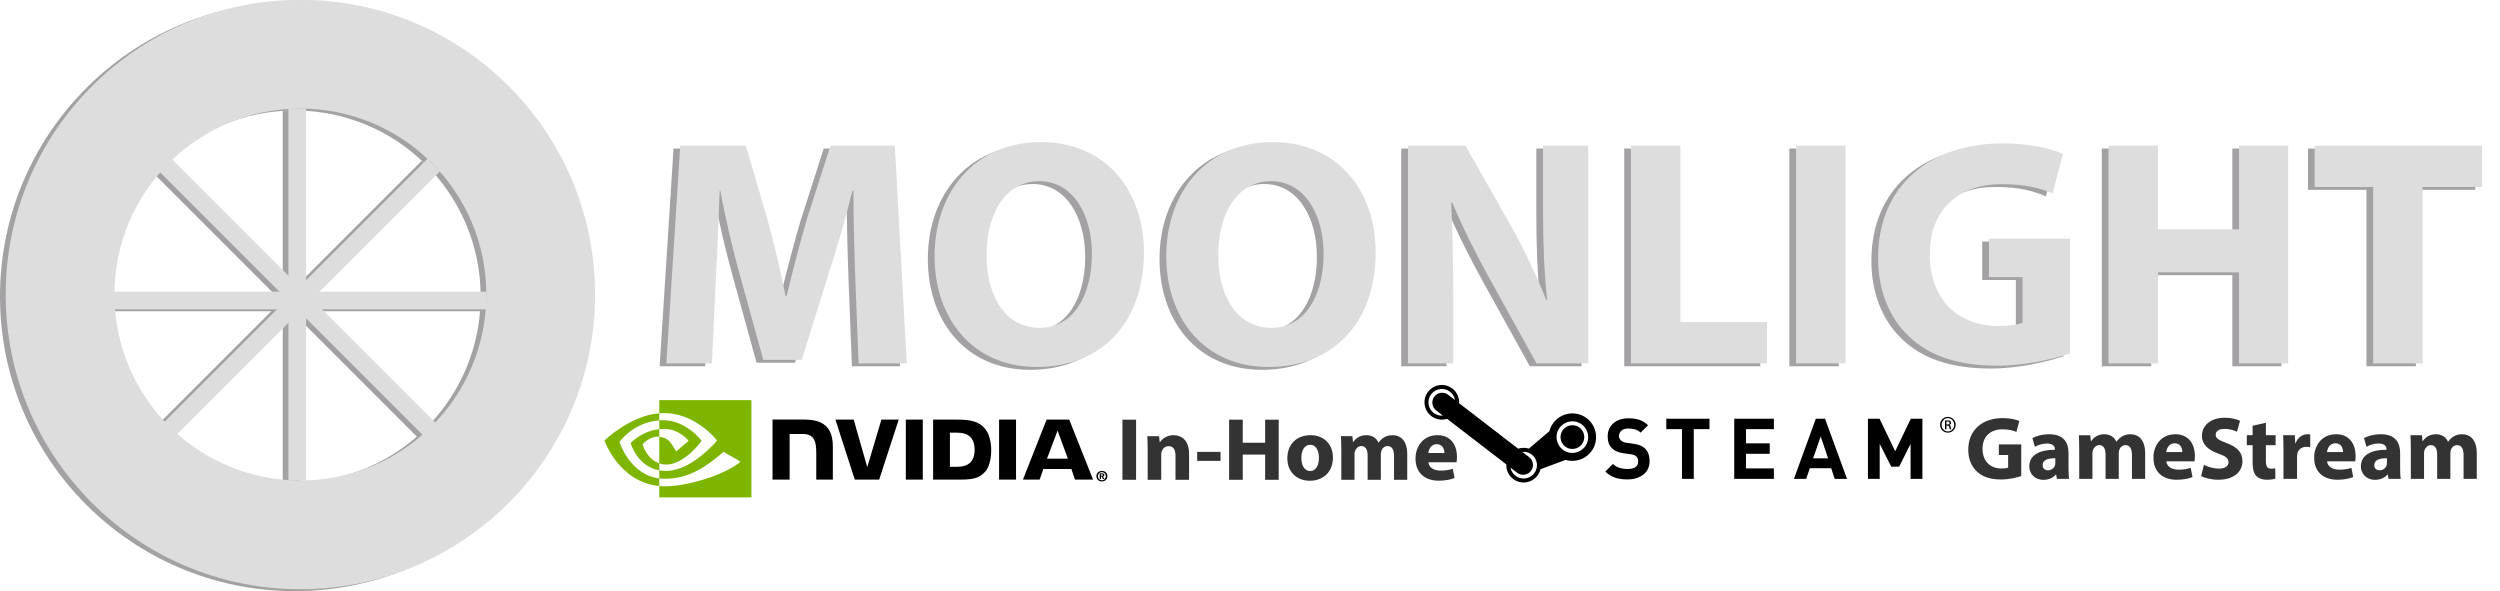 <?xml version="1.0" encoding="UTF-8" standalone="no"?>
<svg
   xmlns:dc="http://purl.org/dc/elements/1.1/"
   xmlns:cc="http://creativecommons.org/ns#"
   xmlns:rdf="http://www.w3.org/1999/02/22-rdf-syntax-ns#"
   xmlns:svg="http://www.w3.org/2000/svg"
   xmlns="http://www.w3.org/2000/svg"
   xmlns:sodipodi="http://sodipodi.sourceforge.net/DTD/sodipodi-0.dtd"
   xmlns:inkscape="http://www.inkscape.org/namespaces/inkscape"
   width="403"
   height="95.291"
   version="1.1"
   id="svg37"
   sodipodi:docname="logo.svg"
   inkscape:version="0.92.4 5da689c313, 2019-01-14">
  <sodipodi:namedview
     pagecolor="#ffffff"
     bordercolor="#666666"
     borderopacity="1"
     objecttolerance="10"
     gridtolerance="10"
     guidetolerance="10"
     inkscape:pageopacity="0"
     inkscape:pageshadow="2"
     inkscape:window-width="640"
     inkscape:window-height="480"
     id="namedview39"
     showgrid="false"
     inkscape:zoom="0.6775"
     inkscape:cx="200"
     inkscape:cy="47.645263"
     inkscape:window-x="0"
     inkscape:window-y="0"
     inkscape:window-maximized="0"
     inkscape:current-layer="svg37">
    <inkscape:grid
       type="xygrid"
       id="grid848"
       originx="-3.9959024e-12"
       originy="-3.4375e-07" />
  </sodipodi:namedview>
  <defs
     id="defs5">
    <clipPath
       id="a">
      <path
         d="M 0,98.876 H 415.051 V 0 H 0 Z"
         id="path2"
         inkscape:connector-curvature="0" />
    </clipPath>
  </defs>
  <g
     clip-path="url(#a)"
     transform="matrix(0.964,0,0,-0.964,-2.891213e-4,95.291)"
     id="g35">
    <path
       d="m 325.481,27.869 h 0.169 c 0.193,0 0.35,0.069 0.35,0.251 0,0.129 -0.097,0.257 -0.35,0.257 -0.085,0 -0.133,-0.005 -0.169,-0.012 z m 0,-0.816 h -0.241 v 1.471 c 0.12,0.017 0.241,0.035 0.422,0.035 0.217,0 0.362,-0.047 0.458,-0.111 0.085,-0.065 0.133,-0.164 0.133,-0.305 0,-0.194 -0.133,-0.309 -0.289,-0.357 v -0.011 c 0.132,-0.023 0.217,-0.141 0.241,-0.357 0.036,-0.229 0.072,-0.319 0.096,-0.365 h -0.241 c -0.036,0.046 -0.072,0.181 -0.108,0.374 -0.037,0.189 -0.121,0.257 -0.314,0.257 h -0.157 z m 0.241,1.88 c -0.579,0 -1.049,-0.496 -1.049,-1.112 0,-0.628 0.47,-1.119 1.049,-1.119 0.591,-0.006 1.062,0.491 1.062,1.113 0,0.622 -0.471,1.118 -1.062,1.118 m 0,0.208 c 0.724,0 1.303,-0.587 1.303,-1.32 0,-0.745 -0.579,-1.323 -1.303,-1.323 -0.724,0 -1.303,0.578 -1.303,1.323 0,0.733 0.579,1.32 1.303,1.32 m -6.237,-10.368 v 5.86 l -1.906,-3.815 h -1.327 l -1.93,3.815 v -5.86 h -1.967 v 10.058 h 1.943 l 2.617,-5.437 2.606,5.437 h 1.943 v -10.058 z m -15.025,7.091 -1.271,-3.653 h 2.5 z m 2.343,-7.091 -0.591,1.782 h -3.574 l -0.608,-1.782 h -2.048 l 3.659,10.058 h 1.538 l 3.678,-10.058 z m -16.806,0 v 10.058 h 6.63 v -1.746 h -4.659 v -2.373 h 3.968 v -1.745 h -3.968 v -2.448 h 4.659 v -1.746 z m -6.765,8.312 v -8.313 h -1.966 v 8.313 h -2.628 v 1.745 h 7.222 v -1.745 z m -8.43,-7.592 c -0.697,-0.543 -1.588,-0.813 -2.682,-0.813 -0.789,0 -1.479,0.1 -2.069,0.304 -0.586,0.202 -1.122,0.541 -1.602,1.021 l 1.273,1.269 c 0.299,-0.3 0.654,-0.518 1.065,-0.649 0.41,-0.134 0.864,-0.2 1.363,-0.2 1.185,0 1.78,0.418 1.78,1.248 0,0.351 -0.091,0.624 -0.269,0.818 -0.179,0.193 -0.49,0.321 -0.934,0.389 l -0.566,0.087 -0.65,0.082 c -0.859,0.124 -1.512,0.4 -1.955,0.833 -0.481,0.479 -0.721,1.139 -0.721,1.975 0,0.912 0.316,1.65 0.946,2.207 0.632,0.561 1.484,0.84 2.561,0.84 0.702,0 1.315,-0.089 1.833,-0.275 0.52,-0.185 0.99,-0.484 1.411,-0.898 l -1.241,-1.227 c -0.285,0.271 -0.596,0.455 -0.939,0.549 -0.344,0.093 -0.715,0.142 -1.123,0.142 -0.5,0 -0.883,-0.119 -1.151,-0.359 -0.269,-0.24 -0.403,-0.542 -0.403,-0.909 0,-0.263 0.104,-0.502 0.31,-0.709 0.209,-0.211 0.514,-0.346 0.919,-0.403 l 0.606,-0.083 0.582,-0.086 c 0.451,-0.066 0.828,-0.162 1.135,-0.284 0.306,-0.119 0.568,-0.287 0.784,-0.494 0.519,-0.489 0.777,-1.201 0.777,-2.136 0,-0.951 -0.349,-1.696 -1.04,-2.239 m -12.387,4.349 c -1.058,0.286 -1.685,1.376 -1.398,2.435 0.286,1.059 1.377,1.686 2.435,1.4 1.059,-0.286 1.686,-1.377 1.399,-2.436 -0.286,-1.059 -1.377,-1.685 -2.436,-1.399 m -0.177,-0.639 c -1.407,0.38 -2.243,1.836 -1.862,3.243 0.38,1.407 1.835,2.243 3.242,1.863 1.407,-0.381 2.243,-1.836 1.863,-3.243 -0.38,-1.407 -1.836,-2.243 -3.243,-1.863 m -5.694,-3.505 c -0.755,-0.974 -2.161,-1.154 -3.136,-0.399 -0.45,0.348 -0.729,0.838 -0.825,1.358 l 1.107,-0.853 c 0.72,-0.557 1.754,-0.424 2.309,0.294 0.557,0.718 0.425,1.752 -0.294,2.308 l -1.145,0.882 c 0.548,0.054 1.116,-0.092 1.585,-0.454 0.473,-0.366 0.774,-0.894 0.849,-1.485 0.075,-0.593 -0.085,-1.18 -0.45,-1.651 m -16.813,10.112 c -0.734,0.568 -1.017,1.507 -0.789,2.353 0.075,0.277 0.204,0.542 0.39,0.781 0.754,0.976 2.161,1.155 3.135,0.401 0.46,-0.356 0.739,-0.855 0.831,-1.387 l -1.134,0.873 c -0.718,0.556 -1.751,0.424 -2.308,-0.294 -0.556,-0.719 -0.424,-1.754 0.294,-2.31 l 1.137,-0.875 c -0.56,-0.048 -1.109,0.111 -1.556,0.458 m 24.233,-0.223 c -2.113,0.572 -4.296,-0.682 -4.867,-2.795 -0.005,-0.017 -0.009,-0.034 -0.013,-0.05 l -3.435,-2.912 c -0.396,0.126 -0.816,0.164 -1.238,0.111 -0.187,-0.023 -0.366,-0.065 -0.54,-0.122 l -9.881,7.605 c 0.047,0.917 -0.338,1.841 -1.117,2.445 -1.264,0.977 -3.087,0.745 -4.066,-0.519 -0.977,-1.263 -0.745,-3.086 0.519,-4.064 0.611,-0.473 1.371,-0.68 2.139,-0.583 0.177,0.022 0.349,0.063 0.516,0.115 l 9.903,-7.623 c -0.04,-0.909 0.346,-1.822 1.119,-2.419 1.263,-0.979 3.087,-0.746 4.064,0.516 0.254,0.33 0.431,0.7 0.526,1.093 l 4.213,1.564 c 0.029,-0.008 0.057,-0.017 0.087,-0.025 2.112,-0.571 4.295,0.684 4.866,2.797 0.571,2.112 -0.682,4.295 -2.795,4.866 M 184.913,19.223 c 0,-0.407 -0.3,-0.681 -0.653,-0.681 v 0.003 c -0.364,-0.003 -0.658,0.271 -0.658,0.678 0,0.407 0.294,0.679 0.658,0.679 0.353,0 0.653,-0.272 0.653,-0.679 m 0.265,0 c 0,0.559 -0.434,0.883 -0.918,0.883 -0.488,0 -0.922,-0.324 -0.922,-0.883 0,-0.559 0.434,-0.884 0.922,-0.884 0.484,0 0.918,0.325 0.918,0.884 m -1.071,-0.075 h 0.099 l 0.227,-0.4 h 0.251 l -0.253,0.417 c 0.131,0.009 0.238,0.071 0.238,0.247 0,0.218 -0.151,0.288 -0.405,0.288 h -0.368 v -0.952 h 0.211 v 0.4 m 0,0.161 v 0.229 h 0.147 c 0.081,0 0.19,-0.006 0.19,-0.104 0,-0.106 -0.056,-0.125 -0.151,-0.125 h -0.186 m -7.257,7.542 1.716,-4.697 h -3.487 z m -1.839,1.829 -3.957,-10.026 h 2.794 l 0.626,1.773 h 4.682 l 0.593,-1.773 h 3.033 l -3.986,10.027 z m -7.944,-10.029 h 2.834 v 10.032 l -2.834,10e-4 z m -19.679,10.033 -2.365,-7.952 -2.266,7.951 -3.059,10e-4 3.236,-10.033 h 4.084 l 3.262,10.033 z m 11.458,-2.185 h 1.218 c 1.768,0 2.911,-0.794 2.911,-2.853 0,-2.06 -1.143,-2.854 -2.911,-2.854 h -1.218 z m -2.811,2.185 v -10.033 h 4.596 c 2.449,0 3.248,0.407 4.112,1.32 0.611,0.641 1.006,2.049 1.006,3.586 0,1.41 -0.334,2.669 -0.917,3.452 -1.05,1.401 -2.562,1.675 -4.82,1.675 z m -26.852,0.014 v -10.047 h 2.859 v 7.629 l 2.214,-10e-4 c 0.734,0 1.256,-0.183 1.61,-0.56 0.448,-0.477 0.631,-1.247 0.631,-2.656 v -4.412 h 2.77 v 5.551 c 0,3.962 -2.526,4.496 -4.996,4.496 z m 22.29,-0.014 0.001,-10.033 h 2.833 v 10.033 z"
       id="path7"
       inkscape:connector-curvature="0" />
    <path
       d="m 103.588,24.936 c 0,0 2.222,3.279 6.658,3.617 v 1.19 c -4.913,-0.395 -9.169,-4.556 -9.169,-4.556 0,0 2.41,-6.968 9.169,-7.606 v 1.265 c -4.96,0.624 -6.658,6.09 -6.658,6.09 m 6.658,-3.576 v -1.158 c -3.748,0.668 -4.789,4.565 -4.789,4.565 0,0 1.8,1.994 4.789,2.318 v -1.271 c -0.002,0 -0.003,0.001 -0.005,0.001 -1.569,0.188 -2.795,-1.278 -2.795,-1.278 0,0 0.687,-2.467 2.8,-3.177 m 0,10.577 v -2.194 c 0.145,0.011 0.289,0.02 0.434,0.026 5.587,0.188 9.227,-4.582 9.227,-4.582 0,0 -4.181,-5.084 -8.537,-5.084 -0.399,0 -0.772,0.037 -1.124,0.099 v -1.356 c 0.301,-0.039 0.612,-0.061 0.936,-0.061 4.054,0 6.985,2.07 9.823,4.52 0.47,-0.377 2.397,-1.294 2.793,-1.696 -2.699,-2.259 -8.988,-4.08 -12.553,-4.08 -0.344,0 -0.674,0.021 -0.999,0.052 v -1.906 h 15.406 v 16.262 z m 0,-4.852 v 1.468 c 0.143,0.011 0.287,0.018 0.434,0.023 4.017,0.126 6.653,-3.452 6.653,-3.452 0,0 -2.847,-3.954 -5.899,-3.954 -0.44,0 -0.833,0.071 -1.188,0.19 v 4.454 c 1.564,-0.189 1.879,-0.88 2.819,-2.447 l 2.092,1.763 c 0,0 -1.527,2.002 -4.1,2.002 -0.28,0 -0.548,-0.019 -0.811,-0.047"
       id="path9"
       inkscape:connector-curvature="0"
       style="fill:#7db500" />
    <path
       d="m 189.975,18.619 h -2.282 v 10.055 h 2.282 z m 1.938,4.968 c 0,0.91 -0.029,1.686 -0.059,2.327 h 1.969 l 0.105,-0.999 h 0.044 c 0.298,0.462 1.045,1.164 2.253,1.164 1.492,0 2.611,-0.985 2.611,-3.133 v -4.327 h -2.268 v 4.043 c 0,0.94 -0.328,1.582 -1.149,1.582 -0.627,0 -0.999,-0.433 -1.149,-0.851 -0.06,-0.134 -0.089,-0.358 -0.089,-0.567 v -4.207 h -2.268 z M 204.1,21.782 h -3.908 v 1.507 h 3.908 z m 3.713,6.893 v -3.864 h 3.745 v 3.864 h 2.267 v -10.055 h -2.267 v 4.207 h -3.745 v -4.207 h -2.282 v 10.055 z m 9.799,-6.4 c 0,-1.253 0.522,-2.193 1.492,-2.193 0.88,0 1.447,0.881 1.447,2.193 0,1.089 -0.417,2.193 -1.447,2.193 -1.089,0 -1.492,-1.119 -1.492,-2.193 m 5.282,0.075 c 0,-2.671 -1.896,-3.894 -3.849,-3.894 -2.134,0 -3.775,1.402 -3.775,3.759 0,2.358 1.552,3.864 3.894,3.864 2.237,0 3.73,-1.536 3.73,-3.729 m 1.4,1.238 c 0,0.91 -0.029,1.686 -0.059,2.327 h 1.909 l 0.105,-0.984 h 0.045 c 0.312,0.462 0.954,1.149 2.207,1.149 0.94,0 1.686,-0.478 1.999,-1.239 h 0.03 c 0.269,0.373 0.597,0.672 0.94,0.88 0.403,0.239 0.85,0.359 1.388,0.359 1.401,0 2.461,-0.985 2.461,-3.163 v -4.297 h -2.208 v 3.969 c 0,1.059 -0.343,1.67 -1.074,1.67 -0.523,0 -0.895,-0.357 -1.045,-0.79 -0.059,-0.165 -0.089,-0.403 -0.089,-0.582 v -4.267 h -2.208 v 4.088 c 0,0.925 -0.328,1.551 -1.044,1.551 -0.582,0 -0.925,-0.447 -1.06,-0.82 -0.074,-0.179 -0.089,-0.388 -0.089,-0.567 v -4.252 h -2.208 z m 17.242,-0.492 c 0,0.552 -0.238,1.477 -1.283,1.477 -0.955,0 -1.343,-0.865 -1.402,-1.477 z m -2.67,-1.551 c 0.074,-0.94 0.999,-1.388 2.058,-1.388 0.776,0 1.402,0.105 2.015,0.299 l 0.297,-1.537 c -0.745,-0.298 -1.655,-0.448 -2.64,-0.448 -2.476,0 -3.894,1.433 -3.894,3.715 0,1.85 1.149,3.894 3.685,3.894 2.357,0 3.253,-1.835 3.253,-3.64 0,-0.388 -0.045,-0.731 -0.075,-0.895 z m 99.13,-2.308 c -0.701,-0.238 -2.029,-0.567 -3.356,-0.567 -1.836,0 -3.163,0.463 -4.088,1.358 -0.925,0.865 -1.432,2.178 -1.417,3.655 0.015,3.341 2.446,5.251 5.743,5.251 1.299,0 2.297,-0.254 2.79,-0.492 l -0.478,-1.82 c -0.552,0.238 -1.238,0.432 -2.342,0.432 -1.894,0 -3.326,-1.074 -3.326,-3.252 0,-2.073 1.297,-3.297 3.162,-3.297 0.523,0 0.941,0.06 1.119,0.149 v 2.104 h -1.551 v 1.775 h 3.744 z m 5.697,2.983 c -1.193,0.015 -2.119,-0.268 -2.119,-1.149 0,-0.581 0.389,-0.865 0.896,-0.865 0.567,0 1.029,0.373 1.178,0.836 0.03,0.119 0.045,0.253 0.045,0.388 z m 0.268,-3.446 -0.134,0.731 h -0.045 c -0.477,-0.582 -1.223,-0.895 -2.088,-0.895 -1.477,0 -2.357,1.074 -2.357,2.238 0,1.894 1.7,2.804 4.281,2.79 v 0.104 c 0,0.388 -0.209,0.94 -1.328,0.94 -0.745,0 -1.536,-0.254 -2.013,-0.552 l -0.418,1.462 c 0.507,0.283 1.507,0.641 2.834,0.641 2.432,0 3.208,-1.432 3.208,-3.147 v -2.537 c 0,-0.701 0.029,-1.372 0.104,-1.775 z m 3.728,4.968 c 0,0.91 -0.029,1.686 -0.059,2.327 h 1.909 l 0.105,-0.985 h 0.045 c 0.312,0.463 0.954,1.15 2.207,1.15 0.94,0 1.686,-0.478 1.999,-1.239 h 0.03 c 0.269,0.373 0.597,0.672 0.94,0.88 0.403,0.239 0.85,0.359 1.388,0.359 1.401,0 2.461,-0.985 2.461,-3.163 v -4.297 h -2.208 v 3.969 c 0,1.059 -0.343,1.67 -1.074,1.67 -0.523,0 -0.895,-0.357 -1.045,-0.79 -0.059,-0.165 -0.089,-0.403 -0.089,-0.582 v -4.267 h -2.208 v 4.088 c 0,0.925 -0.328,1.551 -1.044,1.551 -0.582,0 -0.925,-0.447 -1.06,-0.82 -0.074,-0.179 -0.089,-0.388 -0.089,-0.567 v -4.252 h -2.208 z m 17.242,-0.492 c 0,0.552 -0.238,1.477 -1.283,1.477 -0.955,0 -1.343,-0.865 -1.402,-1.477 z m -2.67,-1.551 c 0.074,-0.94 0.999,-1.388 2.058,-1.388 0.776,0 1.402,0.105 2.015,0.299 l 0.297,-1.537 c -0.745,-0.298 -1.655,-0.448 -2.64,-0.448 -2.476,0 -3.894,1.433 -3.894,3.715 0,1.85 1.149,3.894 3.685,3.894 2.357,0 3.253,-1.835 3.253,-3.64 0,-0.388 -0.045,-0.731 -0.075,-0.895 z m 6.278,-0.582 c 0.612,-0.314 1.552,-0.627 2.522,-0.627 1.044,0 1.596,0.433 1.596,1.089 0,0.627 -0.477,0.985 -1.686,1.418 -1.671,0.582 -2.76,1.506 -2.76,2.968 0,1.716 1.432,3.029 3.804,3.029 1.134,0 1.969,-0.239 2.566,-0.507 l -0.507,-1.836 c -0.403,0.195 -1.119,0.478 -2.104,0.478 -0.984,0 -1.461,-0.448 -1.461,-0.97 0,-0.641 0.567,-0.925 1.864,-1.417 1.775,-0.656 2.611,-1.581 2.611,-2.999 0,-1.685 -1.298,-3.118 -4.058,-3.118 -1.149,0 -2.283,0.299 -2.849,0.612 z m 10.367,7.041 v -2.088 h 1.626 v -1.671 h -1.626 v -2.641 c 0,-0.88 0.208,-1.283 0.895,-1.283 0.283,0 0.507,0.03 0.671,0.06 l 0.015,-1.716 c -0.299,-0.119 -0.836,-0.194 -1.477,-0.194 -0.731,0 -1.342,0.254 -1.701,0.627 -0.417,0.433 -0.626,1.134 -0.626,2.163 v 2.984 h -0.97 v 1.671 h 0.97 v 1.581 z m 2.937,-4.49 c 0,1.074 -0.029,1.775 -0.059,2.402 h 1.954 l 0.075,-1.343 h 0.059 c 0.373,1.059 1.268,1.507 1.969,1.507 0.209,0 0.314,0 0.478,-0.03 v -2.133 c -0.164,0.03 -0.358,0.059 -0.612,0.059 -0.835,0 -1.402,-0.447 -1.552,-1.148 -0.029,-0.15 -0.044,-0.328 -0.044,-0.507 v -3.7 h -2.268 z m 9.965,-0.418 c 0,0.552 -0.238,1.477 -1.283,1.477 -0.955,0 -1.343,-0.865 -1.402,-1.477 z m -2.67,-1.551 c 0.074,-0.94 0.999,-1.388 2.058,-1.388 0.776,0 1.402,0.105 2.015,0.299 l 0.297,-1.537 c -0.745,-0.298 -1.655,-0.448 -2.64,-0.448 -2.476,0 -3.894,1.433 -3.894,3.715 0,1.85 1.149,3.894 3.685,3.894 2.357,0 3.253,-1.835 3.253,-3.64 0,-0.388 -0.045,-0.731 -0.075,-0.895 z m 10.008,0.522 c -1.193,0.015 -2.119,-0.268 -2.119,-1.149 0,-0.581 0.389,-0.865 0.896,-0.865 0.567,0 1.029,0.373 1.178,0.836 0.03,0.119 0.045,0.253 0.045,0.388 z m 0.269,-3.446 -0.135,0.731 h -0.045 c -0.477,-0.582 -1.223,-0.895 -2.088,-0.895 -1.477,0 -2.357,1.074 -2.357,2.238 0,1.894 1.7,2.804 4.281,2.79 v 0.104 c 0,0.388 -0.209,0.94 -1.328,0.94 -0.745,0 -1.536,-0.254 -2.013,-0.552 l -0.418,1.462 c 0.507,0.283 1.507,0.641 2.834,0.641 2.432,0 3.208,-1.432 3.208,-3.147 v -2.537 c 0,-0.701 0.029,-1.372 0.104,-1.775 z m 3.727,4.968 c 0,0.91 -0.029,1.686 -0.059,2.327 h 1.909 l 0.105,-0.985 h 0.045 c 0.312,0.463 0.954,1.15 2.207,1.15 0.94,0 1.686,-0.478 1.999,-1.239 h 0.03 c 0.269,0.373 0.597,0.672 0.94,0.88 0.403,0.239 0.85,0.359 1.388,0.359 1.401,0 2.461,-0.985 2.461,-3.163 v -4.297 h -2.208 v 3.969 c 0,1.059 -0.343,1.67 -1.074,1.67 -0.523,0 -0.895,-0.357 -1.045,-0.79 -0.059,-0.165 -0.089,-0.403 -0.089,-0.582 v -4.267 h -2.208 v 4.088 c 0,0.925 -0.328,1.551 -1.044,1.551 -0.582,0 -0.925,-0.447 -1.06,-0.82 -0.074,-0.179 -0.089,-0.388 -0.089,-0.567 v -4.252 h -2.208 z"
       id="path11"
       inkscape:connector-curvature="0"
       style="fill:#333333" />
    <path
       d="m 49.278,80.371 c -17.172,0 -31.092,-13.921 -31.092,-31.092 0,-17.172 13.92,-31.093 31.092,-31.093 17.172,0 31.092,13.921 31.092,31.093 0,17.171 -13.92,31.092 -31.092,31.092 m 49.278,-31.092 c 0,-27.216 -22.062,-49.279 -49.278,-49.279 -27.216,0 -49.278,22.063 -49.278,49.279 0,27.215 22.062,49.278 49.278,49.278 27.216,0 49.278,-22.063 49.278,-49.278"
       id="path13"
       inkscape:connector-curvature="0"
       style="fill:#a3a1a3" />
    <path
       d="M 50.23,18.186 H 47.278 V 80.371 H 50.23 Z"
       id="path15"
       inkscape:connector-curvature="0"
       style="fill:#a3a1a3" />
    <path
       d="M 17.487,49.754 H 80.371 V 46.802 H 17.487 Z"
       id="path17"
       inkscape:connector-curvature="0"
       style="fill:#a3a1a3" />
    <path
       d="m 27.74,25.002 -2.088,2.088 44.882,44.881 2.087,-2.088 z"
       id="path19"
       inkscape:connector-curvature="0"
       style="fill:#a3a1a3" />
    <path
       d="m 71.966,27.745 -2.088,-2.088 -44.225,44.226 2.087,2.088 z"
       id="path21"
       inkscape:connector-curvature="0"
       style="fill:#a3a1a3" />
    <path
       d="m 141.912,51.541 c -0.162,4.376 -0.324,9.672 -0.324,14.967 h -0.162 c -1.135,-4.647 -2.648,-9.834 -4.053,-14.102 l -4.431,-14.211 h -6.429 l -3.89,14.103 c -1.19,4.268 -2.432,9.455 -3.296,14.21 h -0.108 c -0.216,-4.917 -0.378,-10.536 -0.649,-15.075 l -0.648,-13.832 h -7.618 l 2.323,36.417 h 10.968 l 3.566,-12.157 c 1.135,-4.215 2.27,-8.753 3.08,-13.021 h 0.162 c 1.027,4.214 2.27,9.023 3.458,13.075 l 3.89,12.103 h 10.753 l 1.999,-36.417 h -8.051 z m 21.939,4.161 c 0,-7.132 3.351,-12.157 8.861,-12.157 5.566,0 8.753,5.295 8.753,12.373 0,6.538 -3.134,12.157 -8.806,12.157 -5.566,0 -8.808,-5.295 -8.808,-12.373 m 26.313,0.486 c 0,-11.941 -7.24,-19.181 -17.883,-19.181 -10.807,0 -17.129,8.159 -17.129,18.533 0,10.914 6.97,19.073 17.722,19.073 11.185,0 17.29,-8.375 17.29,-18.425 m 12.431,-0.486 c 0,-7.132 3.351,-12.157 8.861,-12.157 5.566,0 8.753,5.295 8.753,12.373 0,6.538 -3.134,12.157 -8.806,12.157 -5.566,0 -8.808,-5.295 -8.808,-12.373 m 26.313,0.486 c 0,-11.941 -7.24,-19.181 -17.883,-19.181 -10.807,0 -17.129,8.159 -17.129,18.533 0,10.914 6.97,19.073 17.722,19.073 11.185,0 17.29,-8.375 17.29,-18.425 m 5.407,-18.587 v 36.417 h 9.617 l 7.565,-13.346 c 2.161,-3.836 4.322,-8.374 5.943,-12.481 h 0.162 c -0.54,4.809 -0.702,9.726 -0.702,15.183 v 10.644 h 7.564 v -36.417 h -8.645 l -7.78,14.048 c -2.161,3.89 -4.539,8.591 -6.322,12.86 l -0.162,-0.054 c 0.216,-4.809 0.324,-9.942 0.324,-15.886 v -10.968 z m 37.284,36.417 h 8.267 v -29.501 h 14.48 v -6.916 h -22.747 z M 307.479,37.601 h -8.267 v 36.417 h 8.267 z m 37.551,1.674 c -2.539,-0.864 -7.348,-2.053 -12.156,-2.053 -6.647,0 -11.455,1.675 -14.805,4.917 -3.351,3.134 -5.187,7.888 -5.134,13.238 0.055,12.103 8.862,19.019 20.803,19.019 4.7,0 8.32,-0.919 10.104,-1.784 l -1.729,-6.591 c -1.999,0.864 -4.485,1.566 -8.483,1.566 -6.863,0 -12.049,-3.89 -12.049,-11.778 0,-7.511 4.701,-11.941 11.455,-11.941 1.89,0 3.403,0.216 4.052,0.54 v 7.618 h -5.62 v 6.43 h 13.562 z m 14.7,34.742 v -13.994 h 13.562 v 13.994 h 8.212 v -36.417 h -8.212 v 15.237 h -13.562 v -15.237 h -8.267 v 36.417 z m 35.987,-6.916 h -9.779 v 6.916 h 27.988 v -6.916 h -9.941 v -29.501 h -8.268 z"
       id="path23"
       inkscape:connector-curvature="0"
       style="fill:#a4a1a4" />
    <path
       d="m 143.036,52.019 c -0.162,4.376 -0.324,9.672 -0.324,14.967 h -0.162 c -1.135,-4.647 -2.648,-9.834 -4.053,-14.102 l -4.431,-14.211 h -6.429 l -3.89,14.103 c -1.19,4.268 -2.432,9.455 -3.296,14.21 h -0.108 c -0.216,-4.917 -0.378,-10.536 -0.649,-15.075 l -0.648,-13.832 h -7.618 l 2.323,36.417 h 10.968 l 3.566,-12.157 c 1.135,-4.215 2.27,-8.753 3.08,-13.021 h 0.162 c 1.027,4.214 2.27,9.023 3.458,13.075 l 3.89,12.103 h 10.753 l 1.999,-36.417 h -8.051 z m 21.939,4.161 c 0,-7.132 3.351,-12.157 8.861,-12.157 5.566,0 8.753,5.295 8.753,12.373 0,6.538 -3.134,12.157 -8.806,12.157 -5.566,0 -8.808,-5.295 -8.808,-12.373 m 26.313,0.486 c 0,-11.941 -7.24,-19.181 -17.883,-19.181 -10.807,0 -17.129,8.159 -17.129,18.533 0,10.914 6.97,19.073 17.722,19.073 11.185,0 17.29,-8.375 17.29,-18.425 m 12.431,-0.486 c 0,-7.132 3.351,-12.157 8.861,-12.157 5.566,0 8.753,5.295 8.753,12.373 0,6.538 -3.134,12.157 -8.806,12.157 -5.566,0 -8.808,-5.295 -8.808,-12.373 m 26.313,0.486 c 0,-11.941 -7.24,-19.181 -17.883,-19.181 -10.807,0 -17.129,8.159 -17.129,18.533 0,10.914 6.97,19.073 17.722,19.073 11.185,0 17.29,-8.375 17.29,-18.425 m 5.407,-18.587 v 36.417 h 9.617 l 7.565,-13.346 c 2.161,-3.836 4.322,-8.374 5.943,-12.481 h 0.162 c -0.54,4.809 -0.702,9.726 -0.702,15.183 v 10.644 h 7.564 v -36.417 h -8.645 l -7.78,14.048 c -2.161,3.89 -4.539,8.591 -6.322,12.86 l -0.162,-0.054 c 0.216,-4.809 0.324,-9.942 0.324,-15.886 v -10.968 z m 37.284,36.417 h 8.267 v -29.501 h 14.48 v -6.916 h -22.747 z M 308.603,38.079 h -8.267 v 36.417 h 8.267 z m 37.551,1.674 c -2.539,-0.864 -7.348,-2.053 -12.156,-2.053 -6.647,0 -11.455,1.675 -14.805,4.917 -3.351,3.134 -5.187,7.888 -5.134,13.238 0.055,12.103 8.862,19.019 20.803,19.019 4.7,0 8.32,-0.919 10.104,-1.784 l -1.729,-6.591 c -1.999,0.864 -4.485,1.566 -8.483,1.566 -6.863,0 -12.049,-3.89 -12.049,-11.778 0,-7.511 4.701,-11.941 11.455,-11.941 1.89,0 3.403,0.216 4.052,0.54 v 7.618 h -5.62 v 6.43 h 13.562 z m 14.7,34.742 v -13.994 h 13.562 v 13.994 h 8.212 v -36.417 h -8.212 v 15.237 h -13.562 v -15.237 h -8.267 v 36.417 z m 35.987,-6.916 h -9.779 v 6.916 h 27.988 v -6.916 h -9.941 v -29.501 h -8.268 z M 50.23,80.69 c -17.172,0 -31.092,-13.921 -31.092,-31.092 0,-17.172 13.92,-31.093 31.092,-31.093 17.172,0 31.092,13.921 31.092,31.093 0,17.171 -13.92,31.092 -31.092,31.092 m 49.278,-31.092 c 0,-27.216 -22.062,-49.279 -49.278,-49.279 -27.216,0 -49.278,22.063 -49.278,49.279 0,27.215 22.062,49.278 49.278,49.278 27.216,0 49.278,-22.063 49.278,-49.278"
       id="path25"
       inkscape:connector-curvature="0"
       style="fill:#deddde" />
    <path
       d="M 51.183,18.505 H 48.231 V 80.69 h 2.952 z"
       id="path27"
       inkscape:connector-curvature="0"
       style="fill:#deddde" />
    <path
       d="M 18.439,50.074 H 81.323 V 47.122 H 18.439 Z"
       id="path29"
       inkscape:connector-curvature="0"
       style="fill:#deddde" />
    <path
       d="m 28.692,25.321 -2.088,2.088 44.882,44.881 2.087,-2.088 z"
       id="path31"
       inkscape:connector-curvature="0"
       style="fill:#deddde" />
    <path
       d="m 72.918,28.064 -2.088,-2.088 -44.225,44.226 2.087,2.088 z"
       id="path33"
       inkscape:connector-curvature="0"
       style="fill:#deddde" />
  </g>
</svg>
